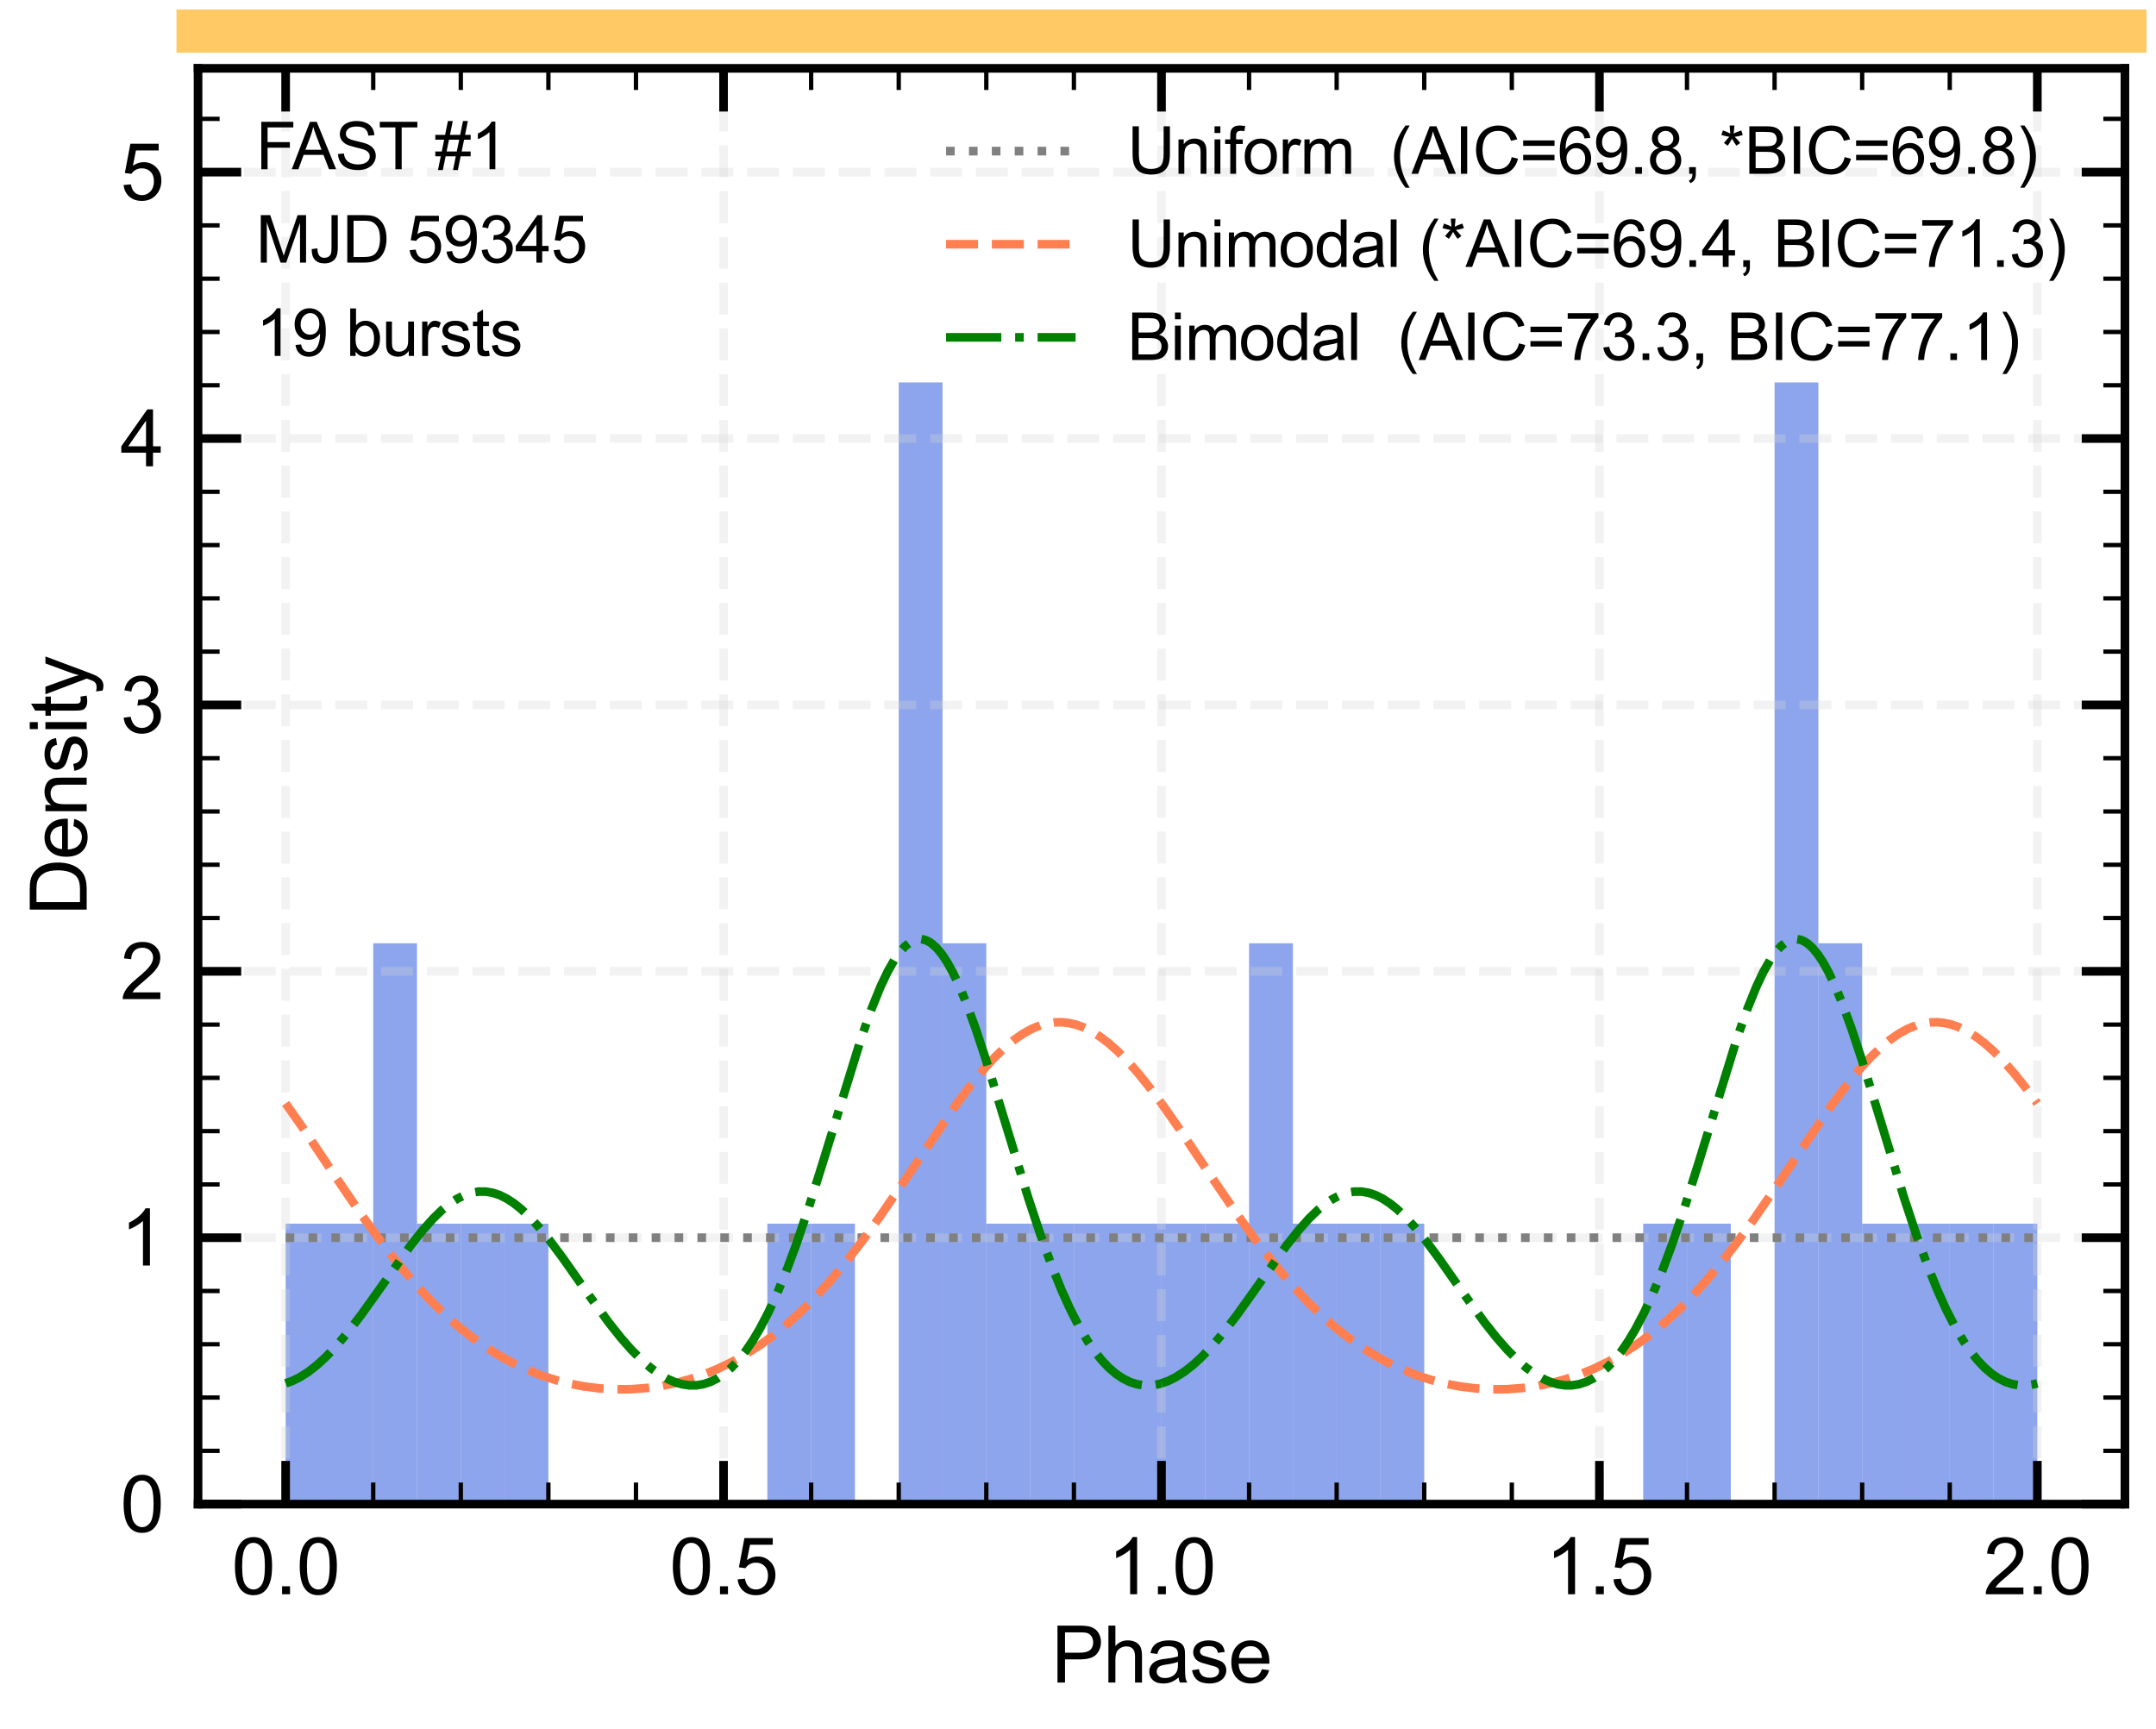 <?xml version="1.0" encoding="utf-8" standalone="no"?>
<!DOCTYPE svg PUBLIC "-//W3C//DTD SVG 1.1//EN"
  "http://www.w3.org/Graphics/SVG/1.1/DTD/svg11.dtd">
<svg xmlns:xlink="http://www.w3.org/1999/xlink" width="499.482pt" height="400.603pt" viewBox="0 0 499.482 400.603" xmlns="http://www.w3.org/2000/svg" version="1.1">
 <defs>
  <style type="text/css">*{stroke-linejoin: round; stroke-linecap: butt}</style>
 </defs>
 <g id="figure_1">
  <g id="patch_1">
   <path d="M 0 400.603 
L 499.482 400.603 
L 499.482 0 
L 0 0 
z
" style="fill: #ffffff"/>
  </g>
  <g id="axes_1">
   <g id="patch_2">
    <path d="M 45.882 348.48 
L 492.282 348.48 
L 492.282 15.84 
L 45.882 15.84 
z
" style="fill: #ffffff"/>
   </g>
   <g id="patch_3">
    <path d="M 66.173 348.48 
L 76.319 348.48 
L 76.319 283.511 
L 66.173 283.511 
z
" clip-path="url(#p226c15ace6)" style="fill: #4169e1; opacity: 0.6"/>
   </g>
   <g id="patch_4">
    <path d="M 76.319 348.48 
L 86.464 348.48 
L 86.464 283.511 
L 76.319 283.511 
z
" clip-path="url(#p226c15ace6)" style="fill: #4169e1; opacity: 0.6"/>
   </g>
   <g id="patch_5">
    <path d="M 86.464 348.48 
L 96.609 348.48 
L 96.609 218.542 
L 86.464 218.542 
z
" clip-path="url(#p226c15ace6)" style="fill: #4169e1; opacity: 0.6"/>
   </g>
   <g id="patch_6">
    <path d="M 96.609 348.48 
L 106.755 348.48 
L 106.755 283.511 
L 96.609 283.511 
z
" clip-path="url(#p226c15ace6)" style="fill: #4169e1; opacity: 0.6"/>
   </g>
   <g id="patch_7">
    <path d="M 106.755 348.48 
L 116.9 348.48 
L 116.9 283.511 
L 106.755 283.511 
z
" clip-path="url(#p226c15ace6)" style="fill: #4169e1; opacity: 0.6"/>
   </g>
   <g id="patch_8">
    <path d="M 116.9 348.48 
L 127.046 348.48 
L 127.046 283.511 
L 116.9 283.511 
z
" clip-path="url(#p226c15ace6)" style="fill: #4169e1; opacity: 0.6"/>
   </g>
   <g id="patch_9">
    <path d="M 127.046 348.48 
L 137.191 348.48 
L 137.191 348.48 
L 127.046 348.48 
z
" clip-path="url(#p226c15ace6)" style="fill: #4169e1; opacity: 0.6"/>
   </g>
   <g id="patch_10">
    <path d="M 137.191 348.48 
L 147.337 348.48 
L 147.337 348.48 
L 137.191 348.48 
z
" clip-path="url(#p226c15ace6)" style="fill: #4169e1; opacity: 0.6"/>
   </g>
   <g id="patch_11">
    <path d="M 147.337 348.48 
L 157.482 348.48 
L 157.482 348.48 
L 147.337 348.48 
z
" clip-path="url(#p226c15ace6)" style="fill: #4169e1; opacity: 0.6"/>
   </g>
   <g id="patch_12">
    <path d="M 157.482 348.48 
L 167.628 348.48 
L 167.628 348.48 
L 157.482 348.48 
z
" clip-path="url(#p226c15ace6)" style="fill: #4169e1; opacity: 0.6"/>
   </g>
   <g id="patch_13">
    <path d="M 167.628 348.48 
L 177.773 348.48 
L 177.773 348.48 
L 167.628 348.48 
z
" clip-path="url(#p226c15ace6)" style="fill: #4169e1; opacity: 0.6"/>
   </g>
   <g id="patch_14">
    <path d="M 177.773 348.48 
L 187.919 348.48 
L 187.919 283.511 
L 177.773 283.511 
z
" clip-path="url(#p226c15ace6)" style="fill: #4169e1; opacity: 0.6"/>
   </g>
   <g id="patch_15">
    <path d="M 187.919 348.48 
L 198.064 348.48 
L 198.064 283.511 
L 187.919 283.511 
z
" clip-path="url(#p226c15ace6)" style="fill: #4169e1; opacity: 0.6"/>
   </g>
   <g id="patch_16">
    <path d="M 198.064 348.48 
L 208.209 348.48 
L 208.209 348.48 
L 198.064 348.48 
z
" clip-path="url(#p226c15ace6)" style="fill: #4169e1; opacity: 0.6"/>
   </g>
   <g id="patch_17">
    <path d="M 208.209 348.48 
L 218.355 348.48 
L 218.355 88.605 
L 208.209 88.605 
z
" clip-path="url(#p226c15ace6)" style="fill: #4169e1; opacity: 0.6"/>
   </g>
   <g id="patch_18">
    <path d="M 218.355 348.48 
L 228.5 348.48 
L 228.5 218.542 
L 218.355 218.542 
z
" clip-path="url(#p226c15ace6)" style="fill: #4169e1; opacity: 0.6"/>
   </g>
   <g id="patch_19">
    <path d="M 228.5 348.48 
L 238.646 348.48 
L 238.646 283.511 
L 228.5 283.511 
z
" clip-path="url(#p226c15ace6)" style="fill: #4169e1; opacity: 0.6"/>
   </g>
   <g id="patch_20">
    <path d="M 238.646 348.48 
L 248.791 348.48 
L 248.791 283.511 
L 238.646 283.511 
z
" clip-path="url(#p226c15ace6)" style="fill: #4169e1; opacity: 0.6"/>
   </g>
   <g id="patch_21">
    <path d="M 248.791 348.48 
L 258.937 348.48 
L 258.937 283.511 
L 248.791 283.511 
z
" clip-path="url(#p226c15ace6)" style="fill: #4169e1; opacity: 0.6"/>
   </g>
   <g id="patch_22">
    <path d="M 258.937 348.48 
L 269.082 348.48 
L 269.082 283.511 
L 258.937 283.511 
z
" clip-path="url(#p226c15ace6)" style="fill: #4169e1; opacity: 0.6"/>
   </g>
   <g id="patch_23">
    <path d="M 269.082 348.48 
L 279.228 348.48 
L 279.228 283.511 
L 269.082 283.511 
z
" clip-path="url(#p226c15ace6)" style="fill: #4169e1; opacity: 0.6"/>
   </g>
   <g id="patch_24">
    <path d="M 279.228 348.48 
L 289.373 348.48 
L 289.373 283.511 
L 279.228 283.511 
z
" clip-path="url(#p226c15ace6)" style="fill: #4169e1; opacity: 0.6"/>
   </g>
   <g id="patch_25">
    <path d="M 289.373 348.48 
L 299.519 348.48 
L 299.519 218.542 
L 289.373 218.542 
z
" clip-path="url(#p226c15ace6)" style="fill: #4169e1; opacity: 0.6"/>
   </g>
   <g id="patch_26">
    <path d="M 299.519 348.48 
L 309.664 348.48 
L 309.664 283.511 
L 299.519 283.511 
z
" clip-path="url(#p226c15ace6)" style="fill: #4169e1; opacity: 0.6"/>
   </g>
   <g id="patch_27">
    <path d="M 309.664 348.48 
L 319.809 348.48 
L 319.809 283.511 
L 309.664 283.511 
z
" clip-path="url(#p226c15ace6)" style="fill: #4169e1; opacity: 0.6"/>
   </g>
   <g id="patch_28">
    <path d="M 319.809 348.48 
L 329.955 348.48 
L 329.955 283.511 
L 319.809 283.511 
z
" clip-path="url(#p226c15ace6)" style="fill: #4169e1; opacity: 0.6"/>
   </g>
   <g id="patch_29">
    <path d="M 329.955 348.48 
L 340.1 348.48 
L 340.1 348.48 
L 329.955 348.48 
z
" clip-path="url(#p226c15ace6)" style="fill: #4169e1; opacity: 0.6"/>
   </g>
   <g id="patch_30">
    <path d="M 340.1 348.48 
L 350.246 348.48 
L 350.246 348.48 
L 340.1 348.48 
z
" clip-path="url(#p226c15ace6)" style="fill: #4169e1; opacity: 0.6"/>
   </g>
   <g id="patch_31">
    <path d="M 350.246 348.48 
L 360.391 348.48 
L 360.391 348.48 
L 350.246 348.48 
z
" clip-path="url(#p226c15ace6)" style="fill: #4169e1; opacity: 0.6"/>
   </g>
   <g id="patch_32">
    <path d="M 360.391 348.48 
L 370.537 348.48 
L 370.537 348.48 
L 360.391 348.48 
z
" clip-path="url(#p226c15ace6)" style="fill: #4169e1; opacity: 0.6"/>
   </g>
   <g id="patch_33">
    <path d="M 370.537 348.48 
L 380.682 348.48 
L 380.682 348.48 
L 370.537 348.48 
z
" clip-path="url(#p226c15ace6)" style="fill: #4169e1; opacity: 0.6"/>
   </g>
   <g id="patch_34">
    <path d="M 380.682 348.48 
L 390.828 348.48 
L 390.828 283.511 
L 380.682 283.511 
z
" clip-path="url(#p226c15ace6)" style="fill: #4169e1; opacity: 0.6"/>
   </g>
   <g id="patch_35">
    <path d="M 390.828 348.48 
L 400.973 348.48 
L 400.973 283.511 
L 390.828 283.511 
z
" clip-path="url(#p226c15ace6)" style="fill: #4169e1; opacity: 0.6"/>
   </g>
   <g id="patch_36">
    <path d="M 400.973 348.48 
L 411.119 348.48 
L 411.119 348.48 
L 400.973 348.48 
z
" clip-path="url(#p226c15ace6)" style="fill: #4169e1; opacity: 0.6"/>
   </g>
   <g id="patch_37">
    <path d="M 411.119 348.48 
L 421.264 348.48 
L 421.264 88.605 
L 411.119 88.605 
z
" clip-path="url(#p226c15ace6)" style="fill: #4169e1; opacity: 0.6"/>
   </g>
   <g id="patch_38">
    <path d="M 421.264 348.48 
L 431.409 348.48 
L 431.409 218.542 
L 421.264 218.542 
z
" clip-path="url(#p226c15ace6)" style="fill: #4169e1; opacity: 0.6"/>
   </g>
   <g id="patch_39">
    <path d="M 431.409 348.48 
L 441.555 348.48 
L 441.555 283.511 
L 431.409 283.511 
z
" clip-path="url(#p226c15ace6)" style="fill: #4169e1; opacity: 0.6"/>
   </g>
   <g id="patch_40">
    <path d="M 441.555 348.48 
L 451.7 348.48 
L 451.7 283.511 
L 441.555 283.511 
z
" clip-path="url(#p226c15ace6)" style="fill: #4169e1; opacity: 0.6"/>
   </g>
   <g id="patch_41">
    <path d="M 451.7 348.48 
L 461.846 348.48 
L 461.846 283.511 
L 451.7 283.511 
z
" clip-path="url(#p226c15ace6)" style="fill: #4169e1; opacity: 0.6"/>
   </g>
   <g id="patch_42">
    <path d="M 461.846 348.48 
L 471.991 348.48 
L 471.991 283.511 
L 461.846 283.511 
z
" clip-path="url(#p226c15ace6)" style="fill: #4169e1; opacity: 0.6"/>
   </g>
   <g id="matplotlib.axis_1">
    <g id="xtick_1">
     <g id="line2d_1">
      <path d="M 66.173 348.48 
L 66.173 15.84 
" clip-path="url(#p226c15ace6)" style="fill: none; stroke-dasharray: 7.4,3.2; stroke-dashoffset: 0; stroke: #d3d3d3; stroke-opacity: 0.3; stroke-width: 2"/>
     </g>
     <g id="line2d_2">
      <defs>
       <path id="m3c537a5119" d="M 0 0 
L 0 -10 
" style="stroke: #000000; stroke-width: 2"/>
      </defs>
      <g>
       <use xlink:href="#m3c537a5119" x="66.173" y="348.48" style="stroke: #000000; stroke-width: 2"/>
      </g>
     </g>
     <g id="line2d_3">
      <defs>
       <path id="m382b54c1cb" d="M 0 0 
L 0 10 
" style="stroke: #000000; stroke-width: 2"/>
      </defs>
      <g>
       <use xlink:href="#m382b54c1cb" x="66.173" y="15.84" style="stroke: #000000; stroke-width: 2"/>
      </g>
     </g>
     <g id="text_1">
      <!-- 0.0 -->
      <g transform="translate(53.663 369.364) scale(0.18 -0.18)">
       <defs>
        <path id="ArialMT-30" d="M 266 2259 
Q 266 3072 433 3567 
Q 600 4063 929 4331 
Q 1259 4600 1759 4600 
Q 2128 4600 2406 4451 
Q 2684 4303 2865 4023 
Q 3047 3744 3150 3342 
Q 3253 2941 3253 2259 
Q 3253 1453 3087 958 
Q 2922 463 2592 192 
Q 2263 -78 1759 -78 
Q 1097 -78 719 397 
Q 266 969 266 2259 
z
M 844 2259 
Q 844 1131 1108 757 
Q 1372 384 1759 384 
Q 2147 384 2411 759 
Q 2675 1134 2675 2259 
Q 2675 3391 2411 3762 
Q 2147 4134 1753 4134 
Q 1366 4134 1134 3806 
Q 844 3388 844 2259 
z
" transform="scale(0.016)"/>
        <path id="ArialMT-2e" d="M 581 0 
L 581 641 
L 1222 641 
L 1222 0 
L 581 0 
z
" transform="scale(0.016)"/>
       </defs>
       <use xlink:href="#ArialMT-30"/>
       <use xlink:href="#ArialMT-2e" x="55.615"/>
       <use xlink:href="#ArialMT-30" x="83.398"/>
      </g>
     </g>
    </g>
    <g id="xtick_2">
     <g id="line2d_4">
      <path d="M 167.628 348.48 
L 167.628 15.84 
" clip-path="url(#p226c15ace6)" style="fill: none; stroke-dasharray: 7.4,3.2; stroke-dashoffset: 0; stroke: #d3d3d3; stroke-opacity: 0.3; stroke-width: 2"/>
     </g>
     <g id="line2d_5">
      <g>
       <use xlink:href="#m3c537a5119" x="167.628" y="348.48" style="stroke: #000000; stroke-width: 2"/>
      </g>
     </g>
     <g id="line2d_6">
      <g>
       <use xlink:href="#m382b54c1cb" x="167.628" y="15.84" style="stroke: #000000; stroke-width: 2"/>
      </g>
     </g>
     <g id="text_2">
      <!-- 0.5 -->
      <g transform="translate(155.118 369.364) scale(0.18 -0.18)">
       <defs>
        <path id="ArialMT-35" d="M 266 1200 
L 856 1250 
Q 922 819 1161 601 
Q 1400 384 1738 384 
Q 2144 384 2425 690 
Q 2706 997 2706 1503 
Q 2706 1984 2436 2262 
Q 2166 2541 1728 2541 
Q 1456 2541 1237 2417 
Q 1019 2294 894 2097 
L 366 2166 
L 809 4519 
L 3088 4519 
L 3088 3981 
L 1259 3981 
L 1013 2750 
Q 1425 3038 1878 3038 
Q 2478 3038 2890 2622 
Q 3303 2206 3303 1553 
Q 3303 931 2941 478 
Q 2500 -78 1738 -78 
Q 1113 -78 717 272 
Q 322 622 266 1200 
z
" transform="scale(0.016)"/>
       </defs>
       <use xlink:href="#ArialMT-30"/>
       <use xlink:href="#ArialMT-2e" x="55.615"/>
       <use xlink:href="#ArialMT-35" x="83.398"/>
      </g>
     </g>
    </g>
    <g id="xtick_3">
     <g id="line2d_7">
      <path d="M 269.082 348.48 
L 269.082 15.84 
" clip-path="url(#p226c15ace6)" style="fill: none; stroke-dasharray: 7.4,3.2; stroke-dashoffset: 0; stroke: #d3d3d3; stroke-opacity: 0.3; stroke-width: 2"/>
     </g>
     <g id="line2d_8">
      <g>
       <use xlink:href="#m3c537a5119" x="269.082" y="348.48" style="stroke: #000000; stroke-width: 2"/>
      </g>
     </g>
     <g id="line2d_9">
      <g>
       <use xlink:href="#m382b54c1cb" x="269.082" y="15.84" style="stroke: #000000; stroke-width: 2"/>
      </g>
     </g>
     <g id="text_3">
      <!-- 1.0 -->
      <g transform="translate(256.572 369.364) scale(0.18 -0.18)">
       <defs>
        <path id="ArialMT-31" d="M 2384 0 
L 1822 0 
L 1822 3584 
Q 1619 3391 1289 3197 
Q 959 3003 697 2906 
L 697 3450 
Q 1169 3672 1522 3987 
Q 1875 4303 2022 4600 
L 2384 4600 
L 2384 0 
z
" transform="scale(0.016)"/>
       </defs>
       <use xlink:href="#ArialMT-31"/>
       <use xlink:href="#ArialMT-2e" x="55.615"/>
       <use xlink:href="#ArialMT-30" x="83.398"/>
      </g>
     </g>
    </g>
    <g id="xtick_4">
     <g id="line2d_10">
      <path d="M 370.537 348.48 
L 370.537 15.84 
" clip-path="url(#p226c15ace6)" style="fill: none; stroke-dasharray: 7.4,3.2; stroke-dashoffset: 0; stroke: #d3d3d3; stroke-opacity: 0.3; stroke-width: 2"/>
     </g>
     <g id="line2d_11">
      <g>
       <use xlink:href="#m3c537a5119" x="370.537" y="348.48" style="stroke: #000000; stroke-width: 2"/>
      </g>
     </g>
     <g id="line2d_12">
      <g>
       <use xlink:href="#m382b54c1cb" x="370.537" y="15.84" style="stroke: #000000; stroke-width: 2"/>
      </g>
     </g>
     <g id="text_4">
      <!-- 1.5 -->
      <g transform="translate(358.027 369.364) scale(0.18 -0.18)">
       <use xlink:href="#ArialMT-31"/>
       <use xlink:href="#ArialMT-2e" x="55.615"/>
       <use xlink:href="#ArialMT-35" x="83.398"/>
      </g>
     </g>
    </g>
    <g id="xtick_5">
     <g id="line2d_13">
      <path d="M 471.991 348.48 
L 471.991 15.84 
" clip-path="url(#p226c15ace6)" style="fill: none; stroke-dasharray: 7.4,3.2; stroke-dashoffset: 0; stroke: #d3d3d3; stroke-opacity: 0.3; stroke-width: 2"/>
     </g>
     <g id="line2d_14">
      <g>
       <use xlink:href="#m3c537a5119" x="471.991" y="348.48" style="stroke: #000000; stroke-width: 2"/>
      </g>
     </g>
     <g id="line2d_15">
      <g>
       <use xlink:href="#m382b54c1cb" x="471.991" y="15.84" style="stroke: #000000; stroke-width: 2"/>
      </g>
     </g>
     <g id="text_5">
      <!-- 2.0 -->
      <g transform="translate(459.481 369.364) scale(0.18 -0.18)">
       <defs>
        <path id="ArialMT-32" d="M 3222 541 
L 3222 0 
L 194 0 
Q 188 203 259 391 
Q 375 700 629 1000 
Q 884 1300 1366 1694 
Q 2113 2306 2375 2664 
Q 2638 3022 2638 3341 
Q 2638 3675 2398 3904 
Q 2159 4134 1775 4134 
Q 1369 4134 1125 3890 
Q 881 3647 878 3216 
L 300 3275 
Q 359 3922 746 4261 
Q 1134 4600 1788 4600 
Q 2447 4600 2831 4234 
Q 3216 3869 3216 3328 
Q 3216 3053 3103 2787 
Q 2991 2522 2730 2228 
Q 2469 1934 1863 1422 
Q 1356 997 1212 845 
Q 1069 694 975 541 
L 3222 541 
z
" transform="scale(0.016)"/>
       </defs>
       <use xlink:href="#ArialMT-32"/>
       <use xlink:href="#ArialMT-2e" x="55.615"/>
       <use xlink:href="#ArialMT-30" x="83.398"/>
      </g>
     </g>
    </g>
    <g id="xtick_6">
     <g id="line2d_16">
      <defs>
       <path id="m3900d5197b" d="M 0 0 
L 0 -5 
" style="stroke: #000000"/>
      </defs>
      <g>
       <use xlink:href="#m3900d5197b" x="45.882" y="348.48" style="stroke: #000000"/>
      </g>
     </g>
     <g id="line2d_17">
      <defs>
       <path id="m3914d8abf5" d="M 0 0 
L 0 5 
" style="stroke: #000000"/>
      </defs>
      <g>
       <use xlink:href="#m3914d8abf5" x="45.882" y="15.84" style="stroke: #000000"/>
      </g>
     </g>
    </g>
    <g id="xtick_7">
     <g id="line2d_18">
      <g>
       <use xlink:href="#m3900d5197b" x="86.464" y="348.48" style="stroke: #000000"/>
      </g>
     </g>
     <g id="line2d_19">
      <g>
       <use xlink:href="#m3914d8abf5" x="86.464" y="15.84" style="stroke: #000000"/>
      </g>
     </g>
    </g>
    <g id="xtick_8">
     <g id="line2d_20">
      <g>
       <use xlink:href="#m3900d5197b" x="106.755" y="348.48" style="stroke: #000000"/>
      </g>
     </g>
     <g id="line2d_21">
      <g>
       <use xlink:href="#m3914d8abf5" x="106.755" y="15.84" style="stroke: #000000"/>
      </g>
     </g>
    </g>
    <g id="xtick_9">
     <g id="line2d_22">
      <g>
       <use xlink:href="#m3900d5197b" x="127.046" y="348.48" style="stroke: #000000"/>
      </g>
     </g>
     <g id="line2d_23">
      <g>
       <use xlink:href="#m3914d8abf5" x="127.046" y="15.84" style="stroke: #000000"/>
      </g>
     </g>
    </g>
    <g id="xtick_10">
     <g id="line2d_24">
      <g>
       <use xlink:href="#m3900d5197b" x="147.337" y="348.48" style="stroke: #000000"/>
      </g>
     </g>
     <g id="line2d_25">
      <g>
       <use xlink:href="#m3914d8abf5" x="147.337" y="15.84" style="stroke: #000000"/>
      </g>
     </g>
    </g>
    <g id="xtick_11">
     <g id="line2d_26">
      <g>
       <use xlink:href="#m3900d5197b" x="187.919" y="348.48" style="stroke: #000000"/>
      </g>
     </g>
     <g id="line2d_27">
      <g>
       <use xlink:href="#m3914d8abf5" x="187.919" y="15.84" style="stroke: #000000"/>
      </g>
     </g>
    </g>
    <g id="xtick_12">
     <g id="line2d_28">
      <g>
       <use xlink:href="#m3900d5197b" x="208.209" y="348.48" style="stroke: #000000"/>
      </g>
     </g>
     <g id="line2d_29">
      <g>
       <use xlink:href="#m3914d8abf5" x="208.209" y="15.84" style="stroke: #000000"/>
      </g>
     </g>
    </g>
    <g id="xtick_13">
     <g id="line2d_30">
      <g>
       <use xlink:href="#m3900d5197b" x="228.5" y="348.48" style="stroke: #000000"/>
      </g>
     </g>
     <g id="line2d_31">
      <g>
       <use xlink:href="#m3914d8abf5" x="228.5" y="15.84" style="stroke: #000000"/>
      </g>
     </g>
    </g>
    <g id="xtick_14">
     <g id="line2d_32">
      <g>
       <use xlink:href="#m3900d5197b" x="248.791" y="348.48" style="stroke: #000000"/>
      </g>
     </g>
     <g id="line2d_33">
      <g>
       <use xlink:href="#m3914d8abf5" x="248.791" y="15.84" style="stroke: #000000"/>
      </g>
     </g>
    </g>
    <g id="xtick_15">
     <g id="line2d_34">
      <g>
       <use xlink:href="#m3900d5197b" x="289.373" y="348.48" style="stroke: #000000"/>
      </g>
     </g>
     <g id="line2d_35">
      <g>
       <use xlink:href="#m3914d8abf5" x="289.373" y="15.84" style="stroke: #000000"/>
      </g>
     </g>
    </g>
    <g id="xtick_16">
     <g id="line2d_36">
      <g>
       <use xlink:href="#m3900d5197b" x="309.664" y="348.48" style="stroke: #000000"/>
      </g>
     </g>
     <g id="line2d_37">
      <g>
       <use xlink:href="#m3914d8abf5" x="309.664" y="15.84" style="stroke: #000000"/>
      </g>
     </g>
    </g>
    <g id="xtick_17">
     <g id="line2d_38">
      <g>
       <use xlink:href="#m3900d5197b" x="329.955" y="348.48" style="stroke: #000000"/>
      </g>
     </g>
     <g id="line2d_39">
      <g>
       <use xlink:href="#m3914d8abf5" x="329.955" y="15.84" style="stroke: #000000"/>
      </g>
     </g>
    </g>
    <g id="xtick_18">
     <g id="line2d_40">
      <g>
       <use xlink:href="#m3900d5197b" x="350.246" y="348.48" style="stroke: #000000"/>
      </g>
     </g>
     <g id="line2d_41">
      <g>
       <use xlink:href="#m3914d8abf5" x="350.246" y="15.84" style="stroke: #000000"/>
      </g>
     </g>
    </g>
    <g id="xtick_19">
     <g id="line2d_42">
      <g>
       <use xlink:href="#m3900d5197b" x="390.828" y="348.48" style="stroke: #000000"/>
      </g>
     </g>
     <g id="line2d_43">
      <g>
       <use xlink:href="#m3914d8abf5" x="390.828" y="15.84" style="stroke: #000000"/>
      </g>
     </g>
    </g>
    <g id="xtick_20">
     <g id="line2d_44">
      <g>
       <use xlink:href="#m3900d5197b" x="411.119" y="348.48" style="stroke: #000000"/>
      </g>
     </g>
     <g id="line2d_45">
      <g>
       <use xlink:href="#m3914d8abf5" x="411.119" y="15.84" style="stroke: #000000"/>
      </g>
     </g>
    </g>
    <g id="xtick_21">
     <g id="line2d_46">
      <g>
       <use xlink:href="#m3900d5197b" x="431.409" y="348.48" style="stroke: #000000"/>
      </g>
     </g>
     <g id="line2d_47">
      <g>
       <use xlink:href="#m3914d8abf5" x="431.409" y="15.84" style="stroke: #000000"/>
      </g>
     </g>
    </g>
    <g id="xtick_22">
     <g id="line2d_48">
      <g>
       <use xlink:href="#m3900d5197b" x="451.7" y="348.48" style="stroke: #000000"/>
      </g>
     </g>
     <g id="line2d_49">
      <g>
       <use xlink:href="#m3914d8abf5" x="451.7" y="15.84" style="stroke: #000000"/>
      </g>
     </g>
    </g>
    <g id="xtick_23">
     <g id="line2d_50">
      <g>
       <use xlink:href="#m3900d5197b" x="492.282" y="348.48" style="stroke: #000000"/>
      </g>
     </g>
     <g id="line2d_51">
      <g>
       <use xlink:href="#m3914d8abf5" x="492.282" y="15.84" style="stroke: #000000"/>
      </g>
     </g>
    </g>
    <g id="text_6">
     <!-- Phase -->
     <g transform="translate(243.564 389.826) scale(0.18 -0.18)">
      <defs>
       <path id="ArialMT-50" d="M 494 0 
L 494 4581 
L 2222 4581 
Q 2678 4581 2919 4538 
Q 3256 4481 3484 4323 
Q 3713 4166 3852 3881 
Q 3991 3597 3991 3256 
Q 3991 2672 3619 2267 
Q 3247 1863 2275 1863 
L 1100 1863 
L 1100 0 
L 494 0 
z
M 1100 2403 
L 2284 2403 
Q 2872 2403 3119 2622 
Q 3366 2841 3366 3238 
Q 3366 3525 3220 3729 
Q 3075 3934 2838 4000 
Q 2684 4041 2272 4041 
L 1100 4041 
L 1100 2403 
z
" transform="scale(0.016)"/>
       <path id="ArialMT-68" d="M 422 0 
L 422 4581 
L 984 4581 
L 984 2938 
Q 1378 3394 1978 3394 
Q 2347 3394 2619 3248 
Q 2891 3103 3008 2847 
Q 3125 2591 3125 2103 
L 3125 0 
L 2563 0 
L 2563 2103 
Q 2563 2525 2380 2717 
Q 2197 2909 1863 2909 
Q 1613 2909 1392 2779 
Q 1172 2650 1078 2428 
Q 984 2206 984 1816 
L 984 0 
L 422 0 
z
" transform="scale(0.016)"/>
       <path id="ArialMT-61" d="M 2588 409 
Q 2275 144 1986 34 
Q 1697 -75 1366 -75 
Q 819 -75 525 192 
Q 231 459 231 875 
Q 231 1119 342 1320 
Q 453 1522 633 1644 
Q 813 1766 1038 1828 
Q 1203 1872 1538 1913 
Q 2219 1994 2541 2106 
Q 2544 2222 2544 2253 
Q 2544 2597 2384 2738 
Q 2169 2928 1744 2928 
Q 1347 2928 1158 2789 
Q 969 2650 878 2297 
L 328 2372 
Q 403 2725 575 2942 
Q 747 3159 1072 3276 
Q 1397 3394 1825 3394 
Q 2250 3394 2515 3294 
Q 2781 3194 2906 3042 
Q 3031 2891 3081 2659 
Q 3109 2516 3109 2141 
L 3109 1391 
Q 3109 606 3145 398 
Q 3181 191 3288 0 
L 2700 0 
Q 2613 175 2588 409 
z
M 2541 1666 
Q 2234 1541 1622 1453 
Q 1275 1403 1131 1340 
Q 988 1278 909 1158 
Q 831 1038 831 891 
Q 831 666 1001 516 
Q 1172 366 1500 366 
Q 1825 366 2078 508 
Q 2331 650 2450 897 
Q 2541 1088 2541 1459 
L 2541 1666 
z
" transform="scale(0.016)"/>
       <path id="ArialMT-73" d="M 197 991 
L 753 1078 
Q 800 744 1014 566 
Q 1228 388 1613 388 
Q 2000 388 2187 545 
Q 2375 703 2375 916 
Q 2375 1106 2209 1216 
Q 2094 1291 1634 1406 
Q 1016 1563 777 1677 
Q 538 1791 414 1992 
Q 291 2194 291 2438 
Q 291 2659 392 2848 
Q 494 3038 669 3163 
Q 800 3259 1026 3326 
Q 1253 3394 1513 3394 
Q 1903 3394 2198 3281 
Q 2494 3169 2634 2976 
Q 2775 2784 2828 2463 
L 2278 2388 
Q 2241 2644 2061 2787 
Q 1881 2931 1553 2931 
Q 1166 2931 1000 2803 
Q 834 2675 834 2503 
Q 834 2394 903 2306 
Q 972 2216 1119 2156 
Q 1203 2125 1616 2013 
Q 2213 1853 2448 1751 
Q 2684 1650 2818 1456 
Q 2953 1263 2953 975 
Q 2953 694 2789 445 
Q 2625 197 2315 61 
Q 2006 -75 1616 -75 
Q 969 -75 630 194 
Q 291 463 197 991 
z
" transform="scale(0.016)"/>
       <path id="ArialMT-65" d="M 2694 1069 
L 3275 997 
Q 3138 488 2766 206 
Q 2394 -75 1816 -75 
Q 1088 -75 661 373 
Q 234 822 234 1631 
Q 234 2469 665 2931 
Q 1097 3394 1784 3394 
Q 2450 3394 2872 2941 
Q 3294 2488 3294 1666 
Q 3294 1616 3291 1516 
L 816 1516 
Q 847 969 1125 678 
Q 1403 388 1819 388 
Q 2128 388 2347 550 
Q 2566 713 2694 1069 
z
M 847 1978 
L 2700 1978 
Q 2663 2397 2488 2606 
Q 2219 2931 1791 2931 
Q 1403 2931 1139 2672 
Q 875 2413 847 1978 
z
" transform="scale(0.016)"/>
      </defs>
      <use xlink:href="#ArialMT-50"/>
      <use xlink:href="#ArialMT-68" x="66.699"/>
      <use xlink:href="#ArialMT-61" x="122.314"/>
      <use xlink:href="#ArialMT-73" x="177.93"/>
      <use xlink:href="#ArialMT-65" x="227.93"/>
     </g>
    </g>
   </g>
   <g id="matplotlib.axis_2">
    <g id="ytick_1">
     <g id="line2d_52">
      <path d="M 45.882 348.48 
L 492.282 348.48 
" clip-path="url(#p226c15ace6)" style="fill: none; stroke-dasharray: 7.4,3.2; stroke-dashoffset: 0; stroke: #d3d3d3; stroke-opacity: 0.3; stroke-width: 2"/>
     </g>
     <g id="line2d_53">
      <defs>
       <path id="m5996adaeb9" d="M 0 0 
L 10 0 
" style="stroke: #000000; stroke-width: 2"/>
      </defs>
      <g>
       <use xlink:href="#m5996adaeb9" x="45.882" y="348.48" style="stroke: #000000; stroke-width: 2"/>
      </g>
     </g>
     <g id="line2d_54">
      <defs>
       <path id="m97a27d4e20" d="M 0 0 
L -10 0 
" style="stroke: #000000; stroke-width: 2"/>
      </defs>
      <g>
       <use xlink:href="#m97a27d4e20" x="492.282" y="348.48" style="stroke: #000000; stroke-width: 2"/>
      </g>
     </g>
     <g id="text_7">
      <!-- 0 -->
      <g transform="translate(27.872 354.922) scale(0.18 -0.18)">
       <use xlink:href="#ArialMT-30"/>
      </g>
     </g>
    </g>
    <g id="ytick_2">
     <g id="line2d_55">
      <path d="M 45.882 286.76 
L 492.282 286.76 
" clip-path="url(#p226c15ace6)" style="fill: none; stroke-dasharray: 7.4,3.2; stroke-dashoffset: 0; stroke: #d3d3d3; stroke-opacity: 0.3; stroke-width: 2"/>
     </g>
     <g id="line2d_56">
      <g>
       <use xlink:href="#m5996adaeb9" x="45.882" y="286.76" style="stroke: #000000; stroke-width: 2"/>
      </g>
     </g>
     <g id="line2d_57">
      <g>
       <use xlink:href="#m97a27d4e20" x="492.282" y="286.76" style="stroke: #000000; stroke-width: 2"/>
      </g>
     </g>
     <g id="text_8">
      <!-- 1 -->
      <g transform="translate(27.872 293.202) scale(0.18 -0.18)">
       <use xlink:href="#ArialMT-31"/>
      </g>
     </g>
    </g>
    <g id="ytick_3">
     <g id="line2d_58">
      <path d="M 45.882 225.039 
L 492.282 225.039 
" clip-path="url(#p226c15ace6)" style="fill: none; stroke-dasharray: 7.4,3.2; stroke-dashoffset: 0; stroke: #d3d3d3; stroke-opacity: 0.3; stroke-width: 2"/>
     </g>
     <g id="line2d_59">
      <g>
       <use xlink:href="#m5996adaeb9" x="45.882" y="225.039" style="stroke: #000000; stroke-width: 2"/>
      </g>
     </g>
     <g id="line2d_60">
      <g>
       <use xlink:href="#m97a27d4e20" x="492.282" y="225.039" style="stroke: #000000; stroke-width: 2"/>
      </g>
     </g>
     <g id="text_9">
      <!-- 2 -->
      <g transform="translate(27.872 231.481) scale(0.18 -0.18)">
       <use xlink:href="#ArialMT-32"/>
      </g>
     </g>
    </g>
    <g id="ytick_4">
     <g id="line2d_61">
      <path d="M 45.882 163.319 
L 492.282 163.319 
" clip-path="url(#p226c15ace6)" style="fill: none; stroke-dasharray: 7.4,3.2; stroke-dashoffset: 0; stroke: #d3d3d3; stroke-opacity: 0.3; stroke-width: 2"/>
     </g>
     <g id="line2d_62">
      <g>
       <use xlink:href="#m5996adaeb9" x="45.882" y="163.319" style="stroke: #000000; stroke-width: 2"/>
      </g>
     </g>
     <g id="line2d_63">
      <g>
       <use xlink:href="#m97a27d4e20" x="492.282" y="163.319" style="stroke: #000000; stroke-width: 2"/>
      </g>
     </g>
     <g id="text_10">
      <!-- 3 -->
      <g transform="translate(27.872 169.761) scale(0.18 -0.18)">
       <defs>
        <path id="ArialMT-33" d="M 269 1209 
L 831 1284 
Q 928 806 1161 595 
Q 1394 384 1728 384 
Q 2125 384 2398 659 
Q 2672 934 2672 1341 
Q 2672 1728 2419 1979 
Q 2166 2231 1775 2231 
Q 1616 2231 1378 2169 
L 1441 2663 
Q 1497 2656 1531 2656 
Q 1891 2656 2178 2843 
Q 2466 3031 2466 3422 
Q 2466 3731 2256 3934 
Q 2047 4138 1716 4138 
Q 1388 4138 1169 3931 
Q 950 3725 888 3313 
L 325 3413 
Q 428 3978 793 4289 
Q 1159 4600 1703 4600 
Q 2078 4600 2393 4439 
Q 2709 4278 2876 4000 
Q 3044 3722 3044 3409 
Q 3044 3113 2884 2869 
Q 2725 2625 2413 2481 
Q 2819 2388 3044 2092 
Q 3269 1797 3269 1353 
Q 3269 753 2831 336 
Q 2394 -81 1725 -81 
Q 1122 -81 723 278 
Q 325 638 269 1209 
z
" transform="scale(0.016)"/>
       </defs>
       <use xlink:href="#ArialMT-33"/>
      </g>
     </g>
    </g>
    <g id="ytick_5">
     <g id="line2d_64">
      <path d="M 45.882 101.599 
L 492.282 101.599 
" clip-path="url(#p226c15ace6)" style="fill: none; stroke-dasharray: 7.4,3.2; stroke-dashoffset: 0; stroke: #d3d3d3; stroke-opacity: 0.3; stroke-width: 2"/>
     </g>
     <g id="line2d_65">
      <g>
       <use xlink:href="#m5996adaeb9" x="45.882" y="101.599" style="stroke: #000000; stroke-width: 2"/>
      </g>
     </g>
     <g id="line2d_66">
      <g>
       <use xlink:href="#m97a27d4e20" x="492.282" y="101.599" style="stroke: #000000; stroke-width: 2"/>
      </g>
     </g>
     <g id="text_11">
      <!-- 4 -->
      <g transform="translate(27.872 108.041) scale(0.18 -0.18)">
       <defs>
        <path id="ArialMT-34" d="M 2069 0 
L 2069 1097 
L 81 1097 
L 81 1613 
L 2172 4581 
L 2631 4581 
L 2631 1613 
L 3250 1613 
L 3250 1097 
L 2631 1097 
L 2631 0 
L 2069 0 
z
M 2069 1613 
L 2069 3678 
L 634 1613 
L 2069 1613 
z
" transform="scale(0.016)"/>
       </defs>
       <use xlink:href="#ArialMT-34"/>
      </g>
     </g>
    </g>
    <g id="ytick_6">
     <g id="line2d_67">
      <path d="M 45.882 39.878 
L 492.282 39.878 
" clip-path="url(#p226c15ace6)" style="fill: none; stroke-dasharray: 7.4,3.2; stroke-dashoffset: 0; stroke: #d3d3d3; stroke-opacity: 0.3; stroke-width: 2"/>
     </g>
     <g id="line2d_68">
      <g>
       <use xlink:href="#m5996adaeb9" x="45.882" y="39.878" style="stroke: #000000; stroke-width: 2"/>
      </g>
     </g>
     <g id="line2d_69">
      <g>
       <use xlink:href="#m97a27d4e20" x="492.282" y="39.878" style="stroke: #000000; stroke-width: 2"/>
      </g>
     </g>
     <g id="text_12">
      <!-- 5 -->
      <g transform="translate(27.872 46.32) scale(0.18 -0.18)">
       <use xlink:href="#ArialMT-35"/>
      </g>
     </g>
    </g>
    <g id="ytick_7">
     <g id="line2d_70">
      <defs>
       <path id="m0e1478ef88" d="M 0 0 
L 5 0 
" style="stroke: #000000"/>
      </defs>
      <g>
       <use xlink:href="#m0e1478ef88" x="45.882" y="336.136" style="stroke: #000000"/>
      </g>
     </g>
     <g id="line2d_71">
      <defs>
       <path id="m00368ce385" d="M 0 0 
L -5 0 
" style="stroke: #000000"/>
      </defs>
      <g>
       <use xlink:href="#m00368ce385" x="492.282" y="336.136" style="stroke: #000000"/>
      </g>
     </g>
    </g>
    <g id="ytick_8">
     <g id="line2d_72">
      <g>
       <use xlink:href="#m0e1478ef88" x="45.882" y="323.792" style="stroke: #000000"/>
      </g>
     </g>
     <g id="line2d_73">
      <g>
       <use xlink:href="#m00368ce385" x="492.282" y="323.792" style="stroke: #000000"/>
      </g>
     </g>
    </g>
    <g id="ytick_9">
     <g id="line2d_74">
      <g>
       <use xlink:href="#m0e1478ef88" x="45.882" y="311.448" style="stroke: #000000"/>
      </g>
     </g>
     <g id="line2d_75">
      <g>
       <use xlink:href="#m00368ce385" x="492.282" y="311.448" style="stroke: #000000"/>
      </g>
     </g>
    </g>
    <g id="ytick_10">
     <g id="line2d_76">
      <g>
       <use xlink:href="#m0e1478ef88" x="45.882" y="299.104" style="stroke: #000000"/>
      </g>
     </g>
     <g id="line2d_77">
      <g>
       <use xlink:href="#m00368ce385" x="492.282" y="299.104" style="stroke: #000000"/>
      </g>
     </g>
    </g>
    <g id="ytick_11">
     <g id="line2d_78">
      <g>
       <use xlink:href="#m0e1478ef88" x="45.882" y="274.416" style="stroke: #000000"/>
      </g>
     </g>
     <g id="line2d_79">
      <g>
       <use xlink:href="#m00368ce385" x="492.282" y="274.416" style="stroke: #000000"/>
      </g>
     </g>
    </g>
    <g id="ytick_12">
     <g id="line2d_80">
      <g>
       <use xlink:href="#m0e1478ef88" x="45.882" y="262.072" style="stroke: #000000"/>
      </g>
     </g>
     <g id="line2d_81">
      <g>
       <use xlink:href="#m00368ce385" x="492.282" y="262.072" style="stroke: #000000"/>
      </g>
     </g>
    </g>
    <g id="ytick_13">
     <g id="line2d_82">
      <g>
       <use xlink:href="#m0e1478ef88" x="45.882" y="249.727" style="stroke: #000000"/>
      </g>
     </g>
     <g id="line2d_83">
      <g>
       <use xlink:href="#m00368ce385" x="492.282" y="249.727" style="stroke: #000000"/>
      </g>
     </g>
    </g>
    <g id="ytick_14">
     <g id="line2d_84">
      <g>
       <use xlink:href="#m0e1478ef88" x="45.882" y="237.383" style="stroke: #000000"/>
      </g>
     </g>
     <g id="line2d_85">
      <g>
       <use xlink:href="#m00368ce385" x="492.282" y="237.383" style="stroke: #000000"/>
      </g>
     </g>
    </g>
    <g id="ytick_15">
     <g id="line2d_86">
      <g>
       <use xlink:href="#m0e1478ef88" x="45.882" y="212.695" style="stroke: #000000"/>
      </g>
     </g>
     <g id="line2d_87">
      <g>
       <use xlink:href="#m00368ce385" x="492.282" y="212.695" style="stroke: #000000"/>
      </g>
     </g>
    </g>
    <g id="ytick_16">
     <g id="line2d_88">
      <g>
       <use xlink:href="#m0e1478ef88" x="45.882" y="200.351" style="stroke: #000000"/>
      </g>
     </g>
     <g id="line2d_89">
      <g>
       <use xlink:href="#m00368ce385" x="492.282" y="200.351" style="stroke: #000000"/>
      </g>
     </g>
    </g>
    <g id="ytick_17">
     <g id="line2d_90">
      <g>
       <use xlink:href="#m0e1478ef88" x="45.882" y="188.007" style="stroke: #000000"/>
      </g>
     </g>
     <g id="line2d_91">
      <g>
       <use xlink:href="#m00368ce385" x="492.282" y="188.007" style="stroke: #000000"/>
      </g>
     </g>
    </g>
    <g id="ytick_18">
     <g id="line2d_92">
      <g>
       <use xlink:href="#m0e1478ef88" x="45.882" y="175.663" style="stroke: #000000"/>
      </g>
     </g>
     <g id="line2d_93">
      <g>
       <use xlink:href="#m00368ce385" x="492.282" y="175.663" style="stroke: #000000"/>
      </g>
     </g>
    </g>
    <g id="ytick_19">
     <g id="line2d_94">
      <g>
       <use xlink:href="#m0e1478ef88" x="45.882" y="150.975" style="stroke: #000000"/>
      </g>
     </g>
     <g id="line2d_95">
      <g>
       <use xlink:href="#m00368ce385" x="492.282" y="150.975" style="stroke: #000000"/>
      </g>
     </g>
    </g>
    <g id="ytick_20">
     <g id="line2d_96">
      <g>
       <use xlink:href="#m0e1478ef88" x="45.882" y="138.631" style="stroke: #000000"/>
      </g>
     </g>
     <g id="line2d_97">
      <g>
       <use xlink:href="#m00368ce385" x="492.282" y="138.631" style="stroke: #000000"/>
      </g>
     </g>
    </g>
    <g id="ytick_21">
     <g id="line2d_98">
      <g>
       <use xlink:href="#m0e1478ef88" x="45.882" y="126.287" style="stroke: #000000"/>
      </g>
     </g>
     <g id="line2d_99">
      <g>
       <use xlink:href="#m00368ce385" x="492.282" y="126.287" style="stroke: #000000"/>
      </g>
     </g>
    </g>
    <g id="ytick_22">
     <g id="line2d_100">
      <g>
       <use xlink:href="#m0e1478ef88" x="45.882" y="113.943" style="stroke: #000000"/>
      </g>
     </g>
     <g id="line2d_101">
      <g>
       <use xlink:href="#m00368ce385" x="492.282" y="113.943" style="stroke: #000000"/>
      </g>
     </g>
    </g>
    <g id="ytick_23">
     <g id="line2d_102">
      <g>
       <use xlink:href="#m0e1478ef88" x="45.882" y="89.255" style="stroke: #000000"/>
      </g>
     </g>
     <g id="line2d_103">
      <g>
       <use xlink:href="#m00368ce385" x="492.282" y="89.255" style="stroke: #000000"/>
      </g>
     </g>
    </g>
    <g id="ytick_24">
     <g id="line2d_104">
      <g>
       <use xlink:href="#m0e1478ef88" x="45.882" y="76.911" style="stroke: #000000"/>
      </g>
     </g>
     <g id="line2d_105">
      <g>
       <use xlink:href="#m00368ce385" x="492.282" y="76.911" style="stroke: #000000"/>
      </g>
     </g>
    </g>
    <g id="ytick_25">
     <g id="line2d_106">
      <g>
       <use xlink:href="#m0e1478ef88" x="45.882" y="64.567" style="stroke: #000000"/>
      </g>
     </g>
     <g id="line2d_107">
      <g>
       <use xlink:href="#m00368ce385" x="492.282" y="64.567" style="stroke: #000000"/>
      </g>
     </g>
    </g>
    <g id="ytick_26">
     <g id="line2d_108">
      <g>
       <use xlink:href="#m0e1478ef88" x="45.882" y="52.222" style="stroke: #000000"/>
      </g>
     </g>
     <g id="line2d_109">
      <g>
       <use xlink:href="#m00368ce385" x="492.282" y="52.222" style="stroke: #000000"/>
      </g>
     </g>
    </g>
    <g id="ytick_27">
     <g id="line2d_110">
      <g>
       <use xlink:href="#m0e1478ef88" x="45.882" y="27.534" style="stroke: #000000"/>
      </g>
     </g>
     <g id="line2d_111">
      <g>
       <use xlink:href="#m00368ce385" x="492.282" y="27.534" style="stroke: #000000"/>
      </g>
     </g>
    </g>
    <g id="text_13">
     <!-- Density -->
     <g transform="translate(20.084 212.169) rotate(-90) scale(0.18 -0.18)">
      <defs>
       <path id="ArialMT-44" d="M 494 0 
L 494 4581 
L 2072 4581 
Q 2606 4581 2888 4516 
Q 3281 4425 3559 4188 
Q 3922 3881 4101 3404 
Q 4281 2928 4281 2316 
Q 4281 1794 4159 1391 
Q 4038 988 3847 723 
Q 3656 459 3429 307 
Q 3203 156 2883 78 
Q 2563 0 2147 0 
L 494 0 
z
M 1100 541 
L 2078 541 
Q 2531 541 2789 625 
Q 3047 709 3200 863 
Q 3416 1078 3536 1442 
Q 3656 1806 3656 2325 
Q 3656 3044 3420 3430 
Q 3184 3816 2847 3947 
Q 2603 4041 2063 4041 
L 1100 4041 
L 1100 541 
z
" transform="scale(0.016)"/>
       <path id="ArialMT-6e" d="M 422 0 
L 422 3319 
L 928 3319 
L 928 2847 
Q 1294 3394 1984 3394 
Q 2284 3394 2536 3286 
Q 2788 3178 2913 3003 
Q 3038 2828 3088 2588 
Q 3119 2431 3119 2041 
L 3119 0 
L 2556 0 
L 2556 2019 
Q 2556 2363 2490 2533 
Q 2425 2703 2258 2804 
Q 2091 2906 1866 2906 
Q 1506 2906 1245 2678 
Q 984 2450 984 1813 
L 984 0 
L 422 0 
z
" transform="scale(0.016)"/>
       <path id="ArialMT-69" d="M 425 3934 
L 425 4581 
L 988 4581 
L 988 3934 
L 425 3934 
z
M 425 0 
L 425 3319 
L 988 3319 
L 988 0 
L 425 0 
z
" transform="scale(0.016)"/>
       <path id="ArialMT-74" d="M 1650 503 
L 1731 6 
Q 1494 -44 1306 -44 
Q 1000 -44 831 53 
Q 663 150 594 308 
Q 525 466 525 972 
L 525 2881 
L 113 2881 
L 113 3319 
L 525 3319 
L 525 4141 
L 1084 4478 
L 1084 3319 
L 1650 3319 
L 1650 2881 
L 1084 2881 
L 1084 941 
Q 1084 700 1114 631 
Q 1144 563 1211 522 
Q 1278 481 1403 481 
Q 1497 481 1650 503 
z
" transform="scale(0.016)"/>
       <path id="ArialMT-79" d="M 397 -1278 
L 334 -750 
Q 519 -800 656 -800 
Q 844 -800 956 -737 
Q 1069 -675 1141 -563 
Q 1194 -478 1313 -144 
Q 1328 -97 1363 -6 
L 103 3319 
L 709 3319 
L 1400 1397 
Q 1534 1031 1641 628 
Q 1738 1016 1872 1384 
L 2581 3319 
L 3144 3319 
L 1881 -56 
Q 1678 -603 1566 -809 
Q 1416 -1088 1222 -1217 
Q 1028 -1347 759 -1347 
Q 597 -1347 397 -1278 
z
" transform="scale(0.016)"/>
      </defs>
      <use xlink:href="#ArialMT-44"/>
      <use xlink:href="#ArialMT-65" x="72.217"/>
      <use xlink:href="#ArialMT-6e" x="127.832"/>
      <use xlink:href="#ArialMT-73" x="183.447"/>
      <use xlink:href="#ArialMT-69" x="233.447"/>
      <use xlink:href="#ArialMT-74" x="255.664"/>
      <use xlink:href="#ArialMT-79" x="283.447"/>
     </g>
    </g>
   </g>
   <g id="line2d_112">
    <path d="M 66.173 286.76 
L 471.991 286.76 
" clip-path="url(#p226c15ace6)" style="fill: none; stroke-dasharray: 2,3.3; stroke-dashoffset: 0; stroke: #808080; stroke-width: 2"/>
   </g>
   <g id="line2d_113">
    <path d="M 66.173 255.636 
L 70.239 261.439 
L 77.965 272.972 
L 84.065 281.897 
L 88.538 288.055 
L 92.604 293.255 
L 96.264 297.564 
L 99.517 301.077 
L 102.77 304.286 
L 106.023 307.19 
L 109.276 309.794 
L 112.529 312.109 
L 115.782 314.144 
L 119.035 315.914 
L 122.288 317.431 
L 125.541 318.708 
L 128.794 319.757 
L 132.047 320.588 
L 135.3 321.212 
L 138.96 321.672 
L 142.62 321.883 
L 146.279 321.85 
L 149.939 321.57 
L 153.192 321.111 
L 156.445 320.45 
L 159.698 319.579 
L 162.951 318.488 
L 166.204 317.167 
L 169.457 315.605 
L 172.711 313.787 
L 175.964 311.7 
L 179.217 309.333 
L 182.47 306.673 
L 185.723 303.713 
L 188.976 300.447 
L 192.229 296.878 
L 195.889 292.509 
L 199.548 287.792 
L 203.615 282.193 
L 208.901 274.496 
L 221.506 255.925 
L 225.166 251.052 
L 228.012 247.604 
L 230.452 244.945 
L 232.892 242.605 
L 234.925 240.926 
L 236.958 239.514 
L 238.991 238.387 
L 241.025 237.557 
L 242.651 237.115 
L 244.278 236.874 
L 245.904 236.836 
L 247.531 237 
L 249.157 237.367 
L 250.784 237.932 
L 252.817 238.911 
L 254.85 240.182 
L 256.883 241.729 
L 258.916 243.534 
L 261.356 246.011 
L 263.796 248.789 
L 266.642 252.354 
L 269.082 255.636 
L 269.082 255.636 
" clip-path="url(#p226c15ace6)" style="fill: none; stroke-dasharray: 7.4,3.2; stroke-dashoffset: 0; stroke: #ff7f50; stroke-width: 2"/>
   </g>
   <g id="line2d_114">
    <path d="M 269.082 255.636 
L 273.149 261.439 
L 280.874 272.972 
L 286.974 281.897 
L 291.447 288.055 
L 295.513 293.255 
L 299.173 297.564 
L 302.426 301.077 
L 305.679 304.286 
L 308.932 307.19 
L 312.185 309.794 
L 315.438 312.109 
L 318.691 314.144 
L 321.944 315.914 
L 325.197 317.431 
L 328.45 318.708 
L 331.703 319.757 
L 334.956 320.588 
L 338.21 321.212 
L 341.869 321.672 
L 345.529 321.883 
L 349.189 321.85 
L 352.848 321.57 
L 356.101 321.111 
L 359.354 320.45 
L 362.607 319.579 
L 365.86 318.488 
L 369.114 317.167 
L 372.367 315.605 
L 375.62 313.787 
L 378.873 311.7 
L 382.126 309.333 
L 385.379 306.673 
L 388.632 303.713 
L 391.885 300.447 
L 395.138 296.878 
L 398.798 292.509 
L 402.457 287.792 
L 406.524 282.193 
L 411.81 274.496 
L 424.415 255.925 
L 428.075 251.052 
L 430.922 247.604 
L 433.361 244.945 
L 435.801 242.605 
L 437.834 240.926 
L 439.867 239.514 
L 441.901 238.387 
L 443.934 237.557 
L 445.56 237.115 
L 447.187 236.874 
L 448.813 236.836 
L 450.44 237 
L 452.066 237.367 
L 453.693 237.932 
L 455.726 238.911 
L 457.759 240.182 
L 459.792 241.729 
L 461.825 243.534 
L 464.265 246.011 
L 466.705 248.789 
L 469.551 252.354 
L 471.991 255.636 
L 471.991 255.636 
" clip-path="url(#p226c15ace6)" style="fill: none; stroke-dasharray: 7.4,3.2; stroke-dashoffset: 0; stroke: #ff7f50; stroke-width: 2"/>
   </g>
   <g id="line2d_115">
    <path d="M 66.173 320.504 
L 67.8 319.914 
L 69.426 319.107 
L 71.459 317.812 
L 73.492 316.218 
L 75.526 314.349 
L 77.965 311.778 
L 80.405 308.896 
L 83.658 304.665 
L 87.725 298.97 
L 95.044 288.679 
L 97.89 285.079 
L 100.33 282.343 
L 102.363 280.372 
L 104.396 278.731 
L 106.023 277.679 
L 107.65 276.877 
L 109.276 276.337 
L 110.903 276.068 
L 112.529 276.072 
L 114.156 276.35 
L 115.782 276.897 
L 117.409 277.707 
L 119.035 278.766 
L 120.662 280.058 
L 122.695 281.973 
L 124.728 284.182 
L 127.168 287.153 
L 130.421 291.51 
L 136.52 300.2 
L 140.993 306.36 
L 143.84 309.946 
L 146.279 312.724 
L 148.719 315.173 
L 150.752 316.928 
L 152.786 318.399 
L 154.819 319.561 
L 156.445 320.254 
L 158.072 320.725 
L 159.698 320.963 
L 161.325 320.956 
L 162.951 320.692 
L 164.578 320.161 
L 166.204 319.349 
L 167.831 318.245 
L 169.457 316.837 
L 171.084 315.115 
L 172.711 313.067 
L 174.337 310.687 
L 175.964 307.968 
L 177.997 304.088 
L 180.03 299.678 
L 182.063 294.753 
L 184.503 288.205 
L 187.349 279.796 
L 190.602 269.421 
L 199.548 240.407 
L 201.988 233.538 
L 204.021 228.534 
L 205.648 225.105 
L 207.274 222.26 
L 208.494 220.542 
L 209.714 219.203 
L 210.934 218.258 
L 211.747 217.853 
L 212.56 217.629 
L 213.374 217.589 
L 214.187 217.732 
L 215 218.057 
L 215.813 218.564 
L 217.033 219.657 
L 218.253 221.14 
L 219.473 222.994 
L 220.693 225.199 
L 222.32 228.644 
L 223.946 232.604 
L 225.979 238.166 
L 228.419 245.536 
L 232.079 257.441 
L 238.178 277.418 
L 241.025 286.02 
L 243.464 292.772 
L 245.904 298.847 
L 247.937 303.349 
L 249.971 307.323 
L 252.004 310.762 
L 253.63 313.133 
L 255.257 315.17 
L 256.883 316.883 
L 258.51 318.282 
L 260.136 319.377 
L 261.763 320.181 
L 263.389 320.704 
L 265.016 320.96 
L 266.642 320.96 
L 268.269 320.715 
L 269.082 320.504 
L 269.082 320.504 
" clip-path="url(#p226c15ace6)" style="fill: none; stroke-dasharray: 12.8,3.2,2,3.2; stroke-dashoffset: 0; stroke: #008000; stroke-width: 2"/>
   </g>
   <g id="line2d_116">
    <path d="M 269.082 320.504 
L 270.709 319.914 
L 272.335 319.107 
L 274.368 317.812 
L 276.402 316.218 
L 278.435 314.349 
L 280.874 311.778 
L 283.314 308.896 
L 286.567 304.665 
L 290.634 298.97 
L 297.953 288.679 
L 300.799 285.079 
L 303.239 282.343 
L 305.272 280.372 
L 307.306 278.731 
L 308.932 277.679 
L 310.559 276.877 
L 312.185 276.337 
L 313.812 276.068 
L 315.438 276.072 
L 317.065 276.35 
L 318.691 276.897 
L 320.318 277.707 
L 321.944 278.766 
L 323.571 280.058 
L 325.604 281.973 
L 327.637 284.182 
L 330.077 287.153 
L 333.33 291.51 
L 339.429 300.2 
L 343.902 306.36 
L 346.749 309.946 
L 349.189 312.724 
L 351.628 315.173 
L 353.662 316.928 
L 355.695 318.399 
L 357.728 319.561 
L 359.354 320.254 
L 360.981 320.725 
L 362.607 320.963 
L 364.234 320.956 
L 365.86 320.692 
L 367.487 320.161 
L 369.114 319.349 
L 370.74 318.245 
L 372.367 316.837 
L 373.993 315.115 
L 375.62 313.067 
L 377.246 310.687 
L 378.873 307.968 
L 380.906 304.088 
L 382.939 299.678 
L 384.972 294.753 
L 387.412 288.205 
L 390.258 279.796 
L 393.511 269.421 
L 402.457 240.407 
L 404.897 233.538 
L 406.93 228.534 
L 408.557 225.105 
L 410.183 222.26 
L 411.403 220.542 
L 412.623 219.203 
L 413.843 218.258 
L 414.656 217.853 
L 415.47 217.629 
L 416.283 217.589 
L 417.096 217.732 
L 417.909 218.057 
L 418.723 218.564 
L 419.942 219.657 
L 421.162 221.14 
L 422.382 222.994 
L 423.602 225.199 
L 425.229 228.644 
L 426.855 232.604 
L 428.888 238.166 
L 431.328 245.536 
L 434.988 257.441 
L 441.087 277.418 
L 443.934 286.02 
L 446.373 292.772 
L 448.813 298.847 
L 450.846 303.349 
L 452.88 307.323 
L 454.913 310.762 
L 456.539 313.133 
L 458.166 315.17 
L 459.792 316.883 
L 461.419 318.282 
L 463.045 319.377 
L 464.672 320.181 
L 466.298 320.704 
L 467.925 320.96 
L 469.551 320.96 
L 471.178 320.715 
L 471.991 320.504 
L 471.991 320.504 
" clip-path="url(#p226c15ace6)" style="fill: none; stroke-dasharray: 12.8,3.2,2,3.2; stroke-dashoffset: 0; stroke: #008000; stroke-width: 2"/>
   </g>
   <g id="patch_43">
    <path d="M 45.882 348.48 
L 45.882 15.84 
" style="fill: none; stroke: #000000; stroke-width: 2; stroke-linejoin: miter; stroke-linecap: square"/>
   </g>
   <g id="patch_44">
    <path d="M 492.282 348.48 
L 492.282 15.84 
" style="fill: none; stroke: #000000; stroke-width: 2; stroke-linejoin: miter; stroke-linecap: square"/>
   </g>
   <g id="patch_45">
    <path d="M 45.882 348.48 
L 492.282 348.48 
" style="fill: none; stroke: #000000; stroke-width: 2; stroke-linejoin: miter; stroke-linecap: square"/>
   </g>
   <g id="patch_46">
    <path d="M 45.882 15.84 
L 492.282 15.84 
" style="fill: none; stroke: #000000; stroke-width: 2; stroke-linejoin: miter; stroke-linecap: square"/>
   </g>
   <g id="text_14">
    <!-- FAST #1 -->
    <g transform="translate(59.274 39.217) scale(0.15 -0.15)">
     <defs>
      <path id="ArialMT-46" d="M 525 0 
L 525 4581 
L 3616 4581 
L 3616 4041 
L 1131 4041 
L 1131 2622 
L 3281 2622 
L 3281 2081 
L 1131 2081 
L 1131 0 
L 525 0 
z
" transform="scale(0.016)"/>
      <path id="ArialMT-41" d="M -9 0 
L 1750 4581 
L 2403 4581 
L 4278 0 
L 3588 0 
L 3053 1388 
L 1138 1388 
L 634 0 
L -9 0 
z
M 1313 1881 
L 2866 1881 
L 2388 3150 
Q 2169 3728 2063 4100 
Q 1975 3659 1816 3225 
L 1313 1881 
z
" transform="scale(0.016)"/>
      <path id="ArialMT-53" d="M 288 1472 
L 859 1522 
Q 900 1178 1048 958 
Q 1197 738 1509 602 
Q 1822 466 2213 466 
Q 2559 466 2825 569 
Q 3091 672 3220 851 
Q 3350 1031 3350 1244 
Q 3350 1459 3225 1620 
Q 3100 1781 2813 1891 
Q 2628 1963 1997 2114 
Q 1366 2266 1113 2400 
Q 784 2572 623 2826 
Q 463 3081 463 3397 
Q 463 3744 659 4045 
Q 856 4347 1234 4503 
Q 1613 4659 2075 4659 
Q 2584 4659 2973 4495 
Q 3363 4331 3572 4012 
Q 3781 3694 3797 3291 
L 3216 3247 
Q 3169 3681 2898 3903 
Q 2628 4125 2100 4125 
Q 1550 4125 1298 3923 
Q 1047 3722 1047 3438 
Q 1047 3191 1225 3031 
Q 1400 2872 2139 2705 
Q 2878 2538 3153 2413 
Q 3553 2228 3743 1945 
Q 3934 1663 3934 1294 
Q 3934 928 3725 604 
Q 3516 281 3123 101 
Q 2731 -78 2241 -78 
Q 1619 -78 1198 103 
Q 778 284 539 648 
Q 300 1013 288 1472 
z
" transform="scale(0.016)"/>
      <path id="ArialMT-54" d="M 1659 0 
L 1659 4041 
L 150 4041 
L 150 4581 
L 3781 4581 
L 3781 4041 
L 2266 4041 
L 2266 0 
L 1659 0 
z
" transform="scale(0.016)"/>
      <path id="ArialMT-20" transform="scale(0.016)"/>
      <path id="ArialMT-23" d="M 322 -78 
L 594 1253 
L 66 1253 
L 66 1719 
L 688 1719 
L 919 2853 
L 66 2853 
L 66 3319 
L 1013 3319 
L 1284 4659 
L 1753 4659 
L 1481 3319 
L 2466 3319 
L 2738 4659 
L 3209 4659 
L 2938 3319 
L 3478 3319 
L 3478 2853 
L 2844 2853 
L 2609 1719 
L 3478 1719 
L 3478 1253 
L 2516 1253 
L 2244 -78 
L 1775 -78 
L 2044 1253 
L 1063 1253 
L 791 -78 
L 322 -78 
z
M 1156 1719 
L 2138 1719 
L 2372 2853 
L 1388 2853 
L 1156 1719 
z
" transform="scale(0.016)"/>
     </defs>
     <use xlink:href="#ArialMT-46"/>
     <use xlink:href="#ArialMT-41" x="55.584"/>
     <use xlink:href="#ArialMT-53" x="122.283"/>
     <use xlink:href="#ArialMT-54" x="188.982"/>
     <use xlink:href="#ArialMT-20" x="248.316"/>
     <use xlink:href="#ArialMT-23" x="276.1"/>
     <use xlink:href="#ArialMT-31" x="331.715"/>
    </g>
   </g>
   <g id="text_15">
    <!-- MJD 59345 -->
    <g transform="translate(59.274 60.839) scale(0.15 -0.15)">
     <defs>
      <path id="ArialMT-4d" d="M 475 0 
L 475 4581 
L 1388 4581 
L 2472 1338 
Q 2622 884 2691 659 
Q 2769 909 2934 1394 
L 4031 4581 
L 4847 4581 
L 4847 0 
L 4263 0 
L 4263 3834 
L 2931 0 
L 2384 0 
L 1059 3900 
L 1059 0 
L 475 0 
z
" transform="scale(0.016)"/>
      <path id="ArialMT-4a" d="M 184 1300 
L 731 1375 
Q 753 850 928 656 
Q 1103 463 1413 463 
Q 1641 463 1806 567 
Q 1972 672 2034 851 
Q 2097 1031 2097 1425 
L 2097 4581 
L 2703 4581 
L 2703 1459 
Q 2703 884 2564 568 
Q 2425 253 2123 87 
Q 1822 -78 1416 -78 
Q 813 -78 492 269 
Q 172 616 184 1300 
z
" transform="scale(0.016)"/>
      <path id="ArialMT-39" d="M 350 1059 
L 891 1109 
Q 959 728 1153 556 
Q 1347 384 1650 384 
Q 1909 384 2104 503 
Q 2300 622 2425 820 
Q 2550 1019 2634 1356 
Q 2719 1694 2719 2044 
Q 2719 2081 2716 2156 
Q 2547 1888 2255 1720 
Q 1963 1553 1622 1553 
Q 1053 1553 659 1965 
Q 266 2378 266 3053 
Q 266 3750 677 4175 
Q 1088 4600 1706 4600 
Q 2153 4600 2523 4359 
Q 2894 4119 3086 3673 
Q 3278 3228 3278 2384 
Q 3278 1506 3087 986 
Q 2897 466 2520 194 
Q 2144 -78 1638 -78 
Q 1100 -78 759 220 
Q 419 519 350 1059 
z
M 2653 3081 
Q 2653 3566 2395 3850 
Q 2138 4134 1775 4134 
Q 1400 4134 1122 3828 
Q 844 3522 844 3034 
Q 844 2597 1108 2323 
Q 1372 2050 1759 2050 
Q 2150 2050 2401 2323 
Q 2653 2597 2653 3081 
z
" transform="scale(0.016)"/>
     </defs>
     <use xlink:href="#ArialMT-4d"/>
     <use xlink:href="#ArialMT-4a" x="83.301"/>
     <use xlink:href="#ArialMT-44" x="133.301"/>
     <use xlink:href="#ArialMT-20" x="205.518"/>
     <use xlink:href="#ArialMT-35" x="233.301"/>
     <use xlink:href="#ArialMT-39" x="288.916"/>
     <use xlink:href="#ArialMT-33" x="344.531"/>
     <use xlink:href="#ArialMT-34" x="400.146"/>
     <use xlink:href="#ArialMT-35" x="455.762"/>
    </g>
   </g>
   <g id="text_16">
    <!-- 19 bursts -->
    <g transform="translate(59.274 82.46) scale(0.15 -0.15)">
     <defs>
      <path id="ArialMT-62" d="M 941 0 
L 419 0 
L 419 4581 
L 981 4581 
L 981 2947 
Q 1338 3394 1891 3394 
Q 2197 3394 2470 3270 
Q 2744 3147 2920 2923 
Q 3097 2700 3197 2384 
Q 3297 2069 3297 1709 
Q 3297 856 2875 390 
Q 2453 -75 1863 -75 
Q 1275 -75 941 416 
L 941 0 
z
M 934 1684 
Q 934 1088 1097 822 
Q 1363 388 1816 388 
Q 2184 388 2453 708 
Q 2722 1028 2722 1663 
Q 2722 2313 2464 2622 
Q 2206 2931 1841 2931 
Q 1472 2931 1203 2611 
Q 934 2291 934 1684 
z
" transform="scale(0.016)"/>
      <path id="ArialMT-75" d="M 2597 0 
L 2597 488 
Q 2209 -75 1544 -75 
Q 1250 -75 995 37 
Q 741 150 617 320 
Q 494 491 444 738 
Q 409 903 409 1263 
L 409 3319 
L 972 3319 
L 972 1478 
Q 972 1038 1006 884 
Q 1059 663 1231 536 
Q 1403 409 1656 409 
Q 1909 409 2131 539 
Q 2353 669 2445 892 
Q 2538 1116 2538 1541 
L 2538 3319 
L 3100 3319 
L 3100 0 
L 2597 0 
z
" transform="scale(0.016)"/>
      <path id="ArialMT-72" d="M 416 0 
L 416 3319 
L 922 3319 
L 922 2816 
Q 1116 3169 1280 3281 
Q 1444 3394 1641 3394 
Q 1925 3394 2219 3213 
L 2025 2691 
Q 1819 2813 1613 2813 
Q 1428 2813 1281 2702 
Q 1134 2591 1072 2394 
Q 978 2094 978 1738 
L 978 0 
L 416 0 
z
" transform="scale(0.016)"/>
     </defs>
     <use xlink:href="#ArialMT-31"/>
     <use xlink:href="#ArialMT-39" x="55.615"/>
     <use xlink:href="#ArialMT-20" x="111.23"/>
     <use xlink:href="#ArialMT-62" x="139.014"/>
     <use xlink:href="#ArialMT-75" x="194.629"/>
     <use xlink:href="#ArialMT-72" x="250.244"/>
     <use xlink:href="#ArialMT-73" x="283.545"/>
     <use xlink:href="#ArialMT-74" x="333.545"/>
     <use xlink:href="#ArialMT-73" x="361.328"/>
    </g>
   </g>
   <g id="legend_1">
    <g id="line2d_117">
     <path d="M 219.179 35.01 
L 234.179 35.01 
L 249.179 35.01 
" style="fill: none; stroke-dasharray: 2,3.3; stroke-dashoffset: 0; stroke: #808080; stroke-width: 2"/>
    </g>
    <g id="text_17">
     <!-- Uniform  (AIC=69.8, *BIC=69.8) -->
     <g transform="translate(261.179 40.26) scale(0.15 -0.15)">
      <defs>
       <path id="ArialMT-55" d="M 3500 4581 
L 4106 4581 
L 4106 1934 
Q 4106 1244 3950 837 
Q 3794 431 3386 176 
Q 2978 -78 2316 -78 
Q 1672 -78 1262 144 
Q 853 366 678 786 
Q 503 1206 503 1934 
L 503 4581 
L 1109 4581 
L 1109 1938 
Q 1109 1341 1220 1058 
Q 1331 775 1601 622 
Q 1872 469 2263 469 
Q 2931 469 3215 772 
Q 3500 1075 3500 1938 
L 3500 4581 
z
" transform="scale(0.016)"/>
       <path id="ArialMT-66" d="M 556 0 
L 556 2881 
L 59 2881 
L 59 3319 
L 556 3319 
L 556 3672 
Q 556 4006 616 4169 
Q 697 4388 901 4523 
Q 1106 4659 1475 4659 
Q 1713 4659 2000 4603 
L 1916 4113 
Q 1741 4144 1584 4144 
Q 1328 4144 1222 4034 
Q 1116 3925 1116 3625 
L 1116 3319 
L 1763 3319 
L 1763 2881 
L 1116 2881 
L 1116 0 
L 556 0 
z
" transform="scale(0.016)"/>
       <path id="ArialMT-6f" d="M 213 1659 
Q 213 2581 725 3025 
Q 1153 3394 1769 3394 
Q 2453 3394 2887 2945 
Q 3322 2497 3322 1706 
Q 3322 1066 3130 698 
Q 2938 331 2570 128 
Q 2203 -75 1769 -75 
Q 1072 -75 642 372 
Q 213 819 213 1659 
z
M 791 1659 
Q 791 1022 1069 705 
Q 1347 388 1769 388 
Q 2188 388 2466 706 
Q 2744 1025 2744 1678 
Q 2744 2294 2464 2611 
Q 2184 2928 1769 2928 
Q 1347 2928 1069 2612 
Q 791 2297 791 1659 
z
" transform="scale(0.016)"/>
       <path id="ArialMT-6d" d="M 422 0 
L 422 3319 
L 925 3319 
L 925 2853 
Q 1081 3097 1340 3245 
Q 1600 3394 1931 3394 
Q 2300 3394 2536 3241 
Q 2772 3088 2869 2813 
Q 3263 3394 3894 3394 
Q 4388 3394 4653 3120 
Q 4919 2847 4919 2278 
L 4919 0 
L 4359 0 
L 4359 2091 
Q 4359 2428 4304 2576 
Q 4250 2725 4106 2815 
Q 3963 2906 3769 2906 
Q 3419 2906 3187 2673 
Q 2956 2441 2956 1928 
L 2956 0 
L 2394 0 
L 2394 2156 
Q 2394 2531 2256 2718 
Q 2119 2906 1806 2906 
Q 1569 2906 1367 2781 
Q 1166 2656 1075 2415 
Q 984 2175 984 1722 
L 984 0 
L 422 0 
z
" transform="scale(0.016)"/>
       <path id="ArialMT-28" d="M 1497 -1347 
Q 1031 -759 709 28 
Q 388 816 388 1659 
Q 388 2403 628 3084 
Q 909 3875 1497 4659 
L 1900 4659 
Q 1522 4009 1400 3731 
Q 1209 3300 1100 2831 
Q 966 2247 966 1656 
Q 966 153 1900 -1347 
L 1497 -1347 
z
" transform="scale(0.016)"/>
       <path id="ArialMT-49" d="M 597 0 
L 597 4581 
L 1203 4581 
L 1203 0 
L 597 0 
z
" transform="scale(0.016)"/>
       <path id="ArialMT-43" d="M 3763 1606 
L 4369 1453 
Q 4178 706 3683 314 
Q 3188 -78 2472 -78 
Q 1731 -78 1267 223 
Q 803 525 561 1097 
Q 319 1669 319 2325 
Q 319 3041 592 3573 
Q 866 4106 1370 4382 
Q 1875 4659 2481 4659 
Q 3169 4659 3637 4309 
Q 4106 3959 4291 3325 
L 3694 3184 
Q 3534 3684 3231 3912 
Q 2928 4141 2469 4141 
Q 1941 4141 1586 3887 
Q 1231 3634 1087 3207 
Q 944 2781 944 2328 
Q 944 1744 1114 1308 
Q 1284 872 1643 656 
Q 2003 441 2422 441 
Q 2931 441 3284 734 
Q 3638 1028 3763 1606 
z
" transform="scale(0.016)"/>
       <path id="ArialMT-3d" d="M 3381 2694 
L 356 2694 
L 356 3219 
L 3381 3219 
L 3381 2694 
z
M 3381 1303 
L 356 1303 
L 356 1828 
L 3381 1828 
L 3381 1303 
z
" transform="scale(0.016)"/>
       <path id="ArialMT-36" d="M 3184 3459 
L 2625 3416 
Q 2550 3747 2413 3897 
Q 2184 4138 1850 4138 
Q 1581 4138 1378 3988 
Q 1113 3794 959 3422 
Q 806 3050 800 2363 
Q 1003 2672 1297 2822 
Q 1591 2972 1913 2972 
Q 2475 2972 2870 2558 
Q 3266 2144 3266 1488 
Q 3266 1056 3080 686 
Q 2894 316 2569 119 
Q 2244 -78 1831 -78 
Q 1128 -78 684 439 
Q 241 956 241 2144 
Q 241 3472 731 4075 
Q 1159 4600 1884 4600 
Q 2425 4600 2770 4297 
Q 3116 3994 3184 3459 
z
M 888 1484 
Q 888 1194 1011 928 
Q 1134 663 1356 523 
Q 1578 384 1822 384 
Q 2178 384 2434 671 
Q 2691 959 2691 1453 
Q 2691 1928 2437 2201 
Q 2184 2475 1800 2475 
Q 1419 2475 1153 2201 
Q 888 1928 888 1484 
z
" transform="scale(0.016)"/>
       <path id="ArialMT-38" d="M 1131 2484 
Q 781 2613 612 2850 
Q 444 3088 444 3419 
Q 444 3919 803 4259 
Q 1163 4600 1759 4600 
Q 2359 4600 2725 4251 
Q 3091 3903 3091 3403 
Q 3091 3084 2923 2848 
Q 2756 2613 2416 2484 
Q 2838 2347 3058 2040 
Q 3278 1734 3278 1309 
Q 3278 722 2862 322 
Q 2447 -78 1769 -78 
Q 1091 -78 675 323 
Q 259 725 259 1325 
Q 259 1772 486 2073 
Q 713 2375 1131 2484 
z
M 1019 3438 
Q 1019 3113 1228 2906 
Q 1438 2700 1772 2700 
Q 2097 2700 2305 2904 
Q 2513 3109 2513 3406 
Q 2513 3716 2298 3927 
Q 2084 4138 1766 4138 
Q 1444 4138 1231 3931 
Q 1019 3725 1019 3438 
z
M 838 1322 
Q 838 1081 952 856 
Q 1066 631 1291 507 
Q 1516 384 1775 384 
Q 2178 384 2440 643 
Q 2703 903 2703 1303 
Q 2703 1709 2433 1975 
Q 2163 2241 1756 2241 
Q 1359 2241 1098 1978 
Q 838 1716 838 1322 
z
" transform="scale(0.016)"/>
       <path id="ArialMT-2c" d="M 569 0 
L 569 641 
L 1209 641 
L 1209 0 
Q 1209 -353 1084 -570 
Q 959 -788 688 -906 
L 531 -666 
Q 709 -588 793 -436 
Q 878 -284 888 0 
L 569 0 
z
" transform="scale(0.016)"/>
       <path id="ArialMT-2a" d="M 200 3741 
L 344 4184 
Q 841 4009 1066 3881 
Q 1006 4447 1003 4659 
L 1456 4659 
Q 1447 4350 1384 3884 
Q 1706 4047 2122 4184 
L 2266 3741 
Q 1869 3609 1488 3566 
Q 1678 3400 2025 2975 
L 1650 2709 
Q 1469 2956 1222 3381 
Q 991 2941 816 2709 
L 447 2975 
Q 809 3422 966 3566 
Q 563 3644 200 3741 
z
" transform="scale(0.016)"/>
       <path id="ArialMT-42" d="M 469 0 
L 469 4581 
L 2188 4581 
Q 2713 4581 3030 4442 
Q 3347 4303 3526 4014 
Q 3706 3725 3706 3409 
Q 3706 3116 3547 2856 
Q 3388 2597 3066 2438 
Q 3481 2316 3704 2022 
Q 3928 1728 3928 1328 
Q 3928 1006 3792 729 
Q 3656 453 3456 303 
Q 3256 153 2954 76 
Q 2653 0 2216 0 
L 469 0 
z
M 1075 2656 
L 2066 2656 
Q 2469 2656 2644 2709 
Q 2875 2778 2992 2937 
Q 3109 3097 3109 3338 
Q 3109 3566 3000 3739 
Q 2891 3913 2687 3977 
Q 2484 4041 1991 4041 
L 1075 4041 
L 1075 2656 
z
M 1075 541 
L 2216 541 
Q 2509 541 2628 563 
Q 2838 600 2978 687 
Q 3119 775 3209 942 
Q 3300 1109 3300 1328 
Q 3300 1584 3169 1773 
Q 3038 1963 2805 2039 
Q 2572 2116 2134 2116 
L 1075 2116 
L 1075 541 
z
" transform="scale(0.016)"/>
       <path id="ArialMT-29" d="M 791 -1347 
L 388 -1347 
Q 1322 153 1322 1656 
Q 1322 2244 1188 2822 
Q 1081 3291 891 3722 
Q 769 4003 388 4659 
L 791 4659 
Q 1378 3875 1659 3084 
Q 1900 2403 1900 1659 
Q 1900 816 1576 28 
Q 1253 -759 791 -1347 
z
" transform="scale(0.016)"/>
      </defs>
      <use xlink:href="#ArialMT-55"/>
      <use xlink:href="#ArialMT-6e" x="72.217"/>
      <use xlink:href="#ArialMT-69" x="127.832"/>
      <use xlink:href="#ArialMT-66" x="150.049"/>
      <use xlink:href="#ArialMT-6f" x="177.832"/>
      <use xlink:href="#ArialMT-72" x="233.447"/>
      <use xlink:href="#ArialMT-6d" x="266.748"/>
      <use xlink:href="#ArialMT-20" x="350.049"/>
      <use xlink:href="#ArialMT-20" x="377.832"/>
      <use xlink:href="#ArialMT-28" x="405.615"/>
      <use xlink:href="#ArialMT-41" x="438.916"/>
      <use xlink:href="#ArialMT-49" x="505.615"/>
      <use xlink:href="#ArialMT-43" x="533.398"/>
      <use xlink:href="#ArialMT-3d" x="605.615"/>
      <use xlink:href="#ArialMT-36" x="664.014"/>
      <use xlink:href="#ArialMT-39" x="719.629"/>
      <use xlink:href="#ArialMT-2e" x="775.244"/>
      <use xlink:href="#ArialMT-38" x="803.027"/>
      <use xlink:href="#ArialMT-2c" x="858.643"/>
      <use xlink:href="#ArialMT-20" x="886.426"/>
      <use xlink:href="#ArialMT-2a" x="914.209"/>
      <use xlink:href="#ArialMT-42" x="953.125"/>
      <use xlink:href="#ArialMT-49" x="1019.824"/>
      <use xlink:href="#ArialMT-43" x="1047.607"/>
      <use xlink:href="#ArialMT-3d" x="1119.824"/>
      <use xlink:href="#ArialMT-36" x="1178.223"/>
      <use xlink:href="#ArialMT-39" x="1233.838"/>
      <use xlink:href="#ArialMT-2e" x="1289.453"/>
      <use xlink:href="#ArialMT-38" x="1317.236"/>
      <use xlink:href="#ArialMT-29" x="1372.852"/>
     </g>
    </g>
    <g id="line2d_118">
     <path d="M 219.179 56.586 
L 234.179 56.586 
L 249.179 56.586 
" style="fill: none; stroke-dasharray: 7.4,3.2; stroke-dashoffset: 0; stroke: #ff7f50; stroke-width: 2"/>
    </g>
    <g id="text_18">
     <!-- Unimodal (*AIC=69.4, BIC=71.3) -->
     <g transform="translate(261.179 61.836) scale(0.15 -0.15)">
      <defs>
       <path id="ArialMT-64" d="M 2575 0 
L 2575 419 
Q 2259 -75 1647 -75 
Q 1250 -75 917 144 
Q 584 363 401 755 
Q 219 1147 219 1656 
Q 219 2153 384 2558 
Q 550 2963 881 3178 
Q 1213 3394 1622 3394 
Q 1922 3394 2156 3267 
Q 2391 3141 2538 2938 
L 2538 4581 
L 3097 4581 
L 3097 0 
L 2575 0 
z
M 797 1656 
Q 797 1019 1065 703 
Q 1334 388 1700 388 
Q 2069 388 2326 689 
Q 2584 991 2584 1609 
Q 2584 2291 2321 2609 
Q 2059 2928 1675 2928 
Q 1300 2928 1048 2622 
Q 797 2316 797 1656 
z
" transform="scale(0.016)"/>
       <path id="ArialMT-6c" d="M 409 0 
L 409 4581 
L 972 4581 
L 972 0 
L 409 0 
z
" transform="scale(0.016)"/>
       <path id="ArialMT-37" d="M 303 3981 
L 303 4522 
L 3269 4522 
L 3269 4084 
Q 2831 3619 2401 2847 
Q 1972 2075 1738 1259 
Q 1569 684 1522 0 
L 944 0 
Q 953 541 1156 1306 
Q 1359 2072 1739 2783 
Q 2119 3494 2547 3981 
L 303 3981 
z
" transform="scale(0.016)"/>
      </defs>
      <use xlink:href="#ArialMT-55"/>
      <use xlink:href="#ArialMT-6e" x="72.217"/>
      <use xlink:href="#ArialMT-69" x="127.832"/>
      <use xlink:href="#ArialMT-6d" x="150.049"/>
      <use xlink:href="#ArialMT-6f" x="233.35"/>
      <use xlink:href="#ArialMT-64" x="288.965"/>
      <use xlink:href="#ArialMT-61" x="344.58"/>
      <use xlink:href="#ArialMT-6c" x="400.195"/>
      <use xlink:href="#ArialMT-20" x="422.412"/>
      <use xlink:href="#ArialMT-28" x="450.195"/>
      <use xlink:href="#ArialMT-2a" x="483.496"/>
      <use xlink:href="#ArialMT-41" x="522.412"/>
      <use xlink:href="#ArialMT-49" x="589.111"/>
      <use xlink:href="#ArialMT-43" x="616.895"/>
      <use xlink:href="#ArialMT-3d" x="689.111"/>
      <use xlink:href="#ArialMT-36" x="747.51"/>
      <use xlink:href="#ArialMT-39" x="803.125"/>
      <use xlink:href="#ArialMT-2e" x="858.74"/>
      <use xlink:href="#ArialMT-34" x="886.523"/>
      <use xlink:href="#ArialMT-2c" x="942.139"/>
      <use xlink:href="#ArialMT-20" x="969.922"/>
      <use xlink:href="#ArialMT-42" x="997.705"/>
      <use xlink:href="#ArialMT-49" x="1064.404"/>
      <use xlink:href="#ArialMT-43" x="1092.188"/>
      <use xlink:href="#ArialMT-3d" x="1164.404"/>
      <use xlink:href="#ArialMT-37" x="1222.803"/>
      <use xlink:href="#ArialMT-31" x="1278.418"/>
      <use xlink:href="#ArialMT-2e" x="1334.033"/>
      <use xlink:href="#ArialMT-33" x="1361.816"/>
      <use xlink:href="#ArialMT-29" x="1417.432"/>
     </g>
    </g>
    <g id="line2d_119">
     <path d="M 219.179 78.163 
L 234.179 78.163 
L 249.179 78.163 
" style="fill: none; stroke-dasharray: 12.8,3.2,2,3.2; stroke-dashoffset: 0; stroke: #008000; stroke-width: 2"/>
    </g>
    <g id="text_19">
     <!-- Bimodal  (AIC=73.3, BIC=77.1) -->
     <g transform="translate(261.179 83.413) scale(0.15 -0.15)">
      <use xlink:href="#ArialMT-42"/>
      <use xlink:href="#ArialMT-69" x="66.699"/>
      <use xlink:href="#ArialMT-6d" x="88.916"/>
      <use xlink:href="#ArialMT-6f" x="172.217"/>
      <use xlink:href="#ArialMT-64" x="227.832"/>
      <use xlink:href="#ArialMT-61" x="283.447"/>
      <use xlink:href="#ArialMT-6c" x="339.062"/>
      <use xlink:href="#ArialMT-20" x="361.279"/>
      <use xlink:href="#ArialMT-20" x="389.062"/>
      <use xlink:href="#ArialMT-28" x="416.846"/>
      <use xlink:href="#ArialMT-41" x="450.146"/>
      <use xlink:href="#ArialMT-49" x="516.846"/>
      <use xlink:href="#ArialMT-43" x="544.629"/>
      <use xlink:href="#ArialMT-3d" x="616.846"/>
      <use xlink:href="#ArialMT-37" x="675.244"/>
      <use xlink:href="#ArialMT-33" x="730.859"/>
      <use xlink:href="#ArialMT-2e" x="786.475"/>
      <use xlink:href="#ArialMT-33" x="814.258"/>
      <use xlink:href="#ArialMT-2c" x="869.873"/>
      <use xlink:href="#ArialMT-20" x="897.656"/>
      <use xlink:href="#ArialMT-42" x="925.439"/>
      <use xlink:href="#ArialMT-49" x="992.139"/>
      <use xlink:href="#ArialMT-43" x="1019.922"/>
      <use xlink:href="#ArialMT-3d" x="1092.139"/>
      <use xlink:href="#ArialMT-37" x="1150.537"/>
      <use xlink:href="#ArialMT-37" x="1206.152"/>
      <use xlink:href="#ArialMT-2e" x="1261.768"/>
      <use xlink:href="#ArialMT-31" x="1289.551"/>
      <use xlink:href="#ArialMT-29" x="1345.166"/>
     </g>
    </g>
   </g>
  </g>
  <g id="line2d_120">
   <path d="M 45.882 7.2 
L 492.282 7.2 
" style="fill: none; stroke: #ffa500; stroke-opacity: 0.6; stroke-width: 10; stroke-linecap: square"/>
  </g>
 </g>
 <defs>
  <clipPath id="p226c15ace6">
   <rect x="45.882" y="15.84" width="446.4" height="332.64"/>
  </clipPath>
 </defs>
</svg>

